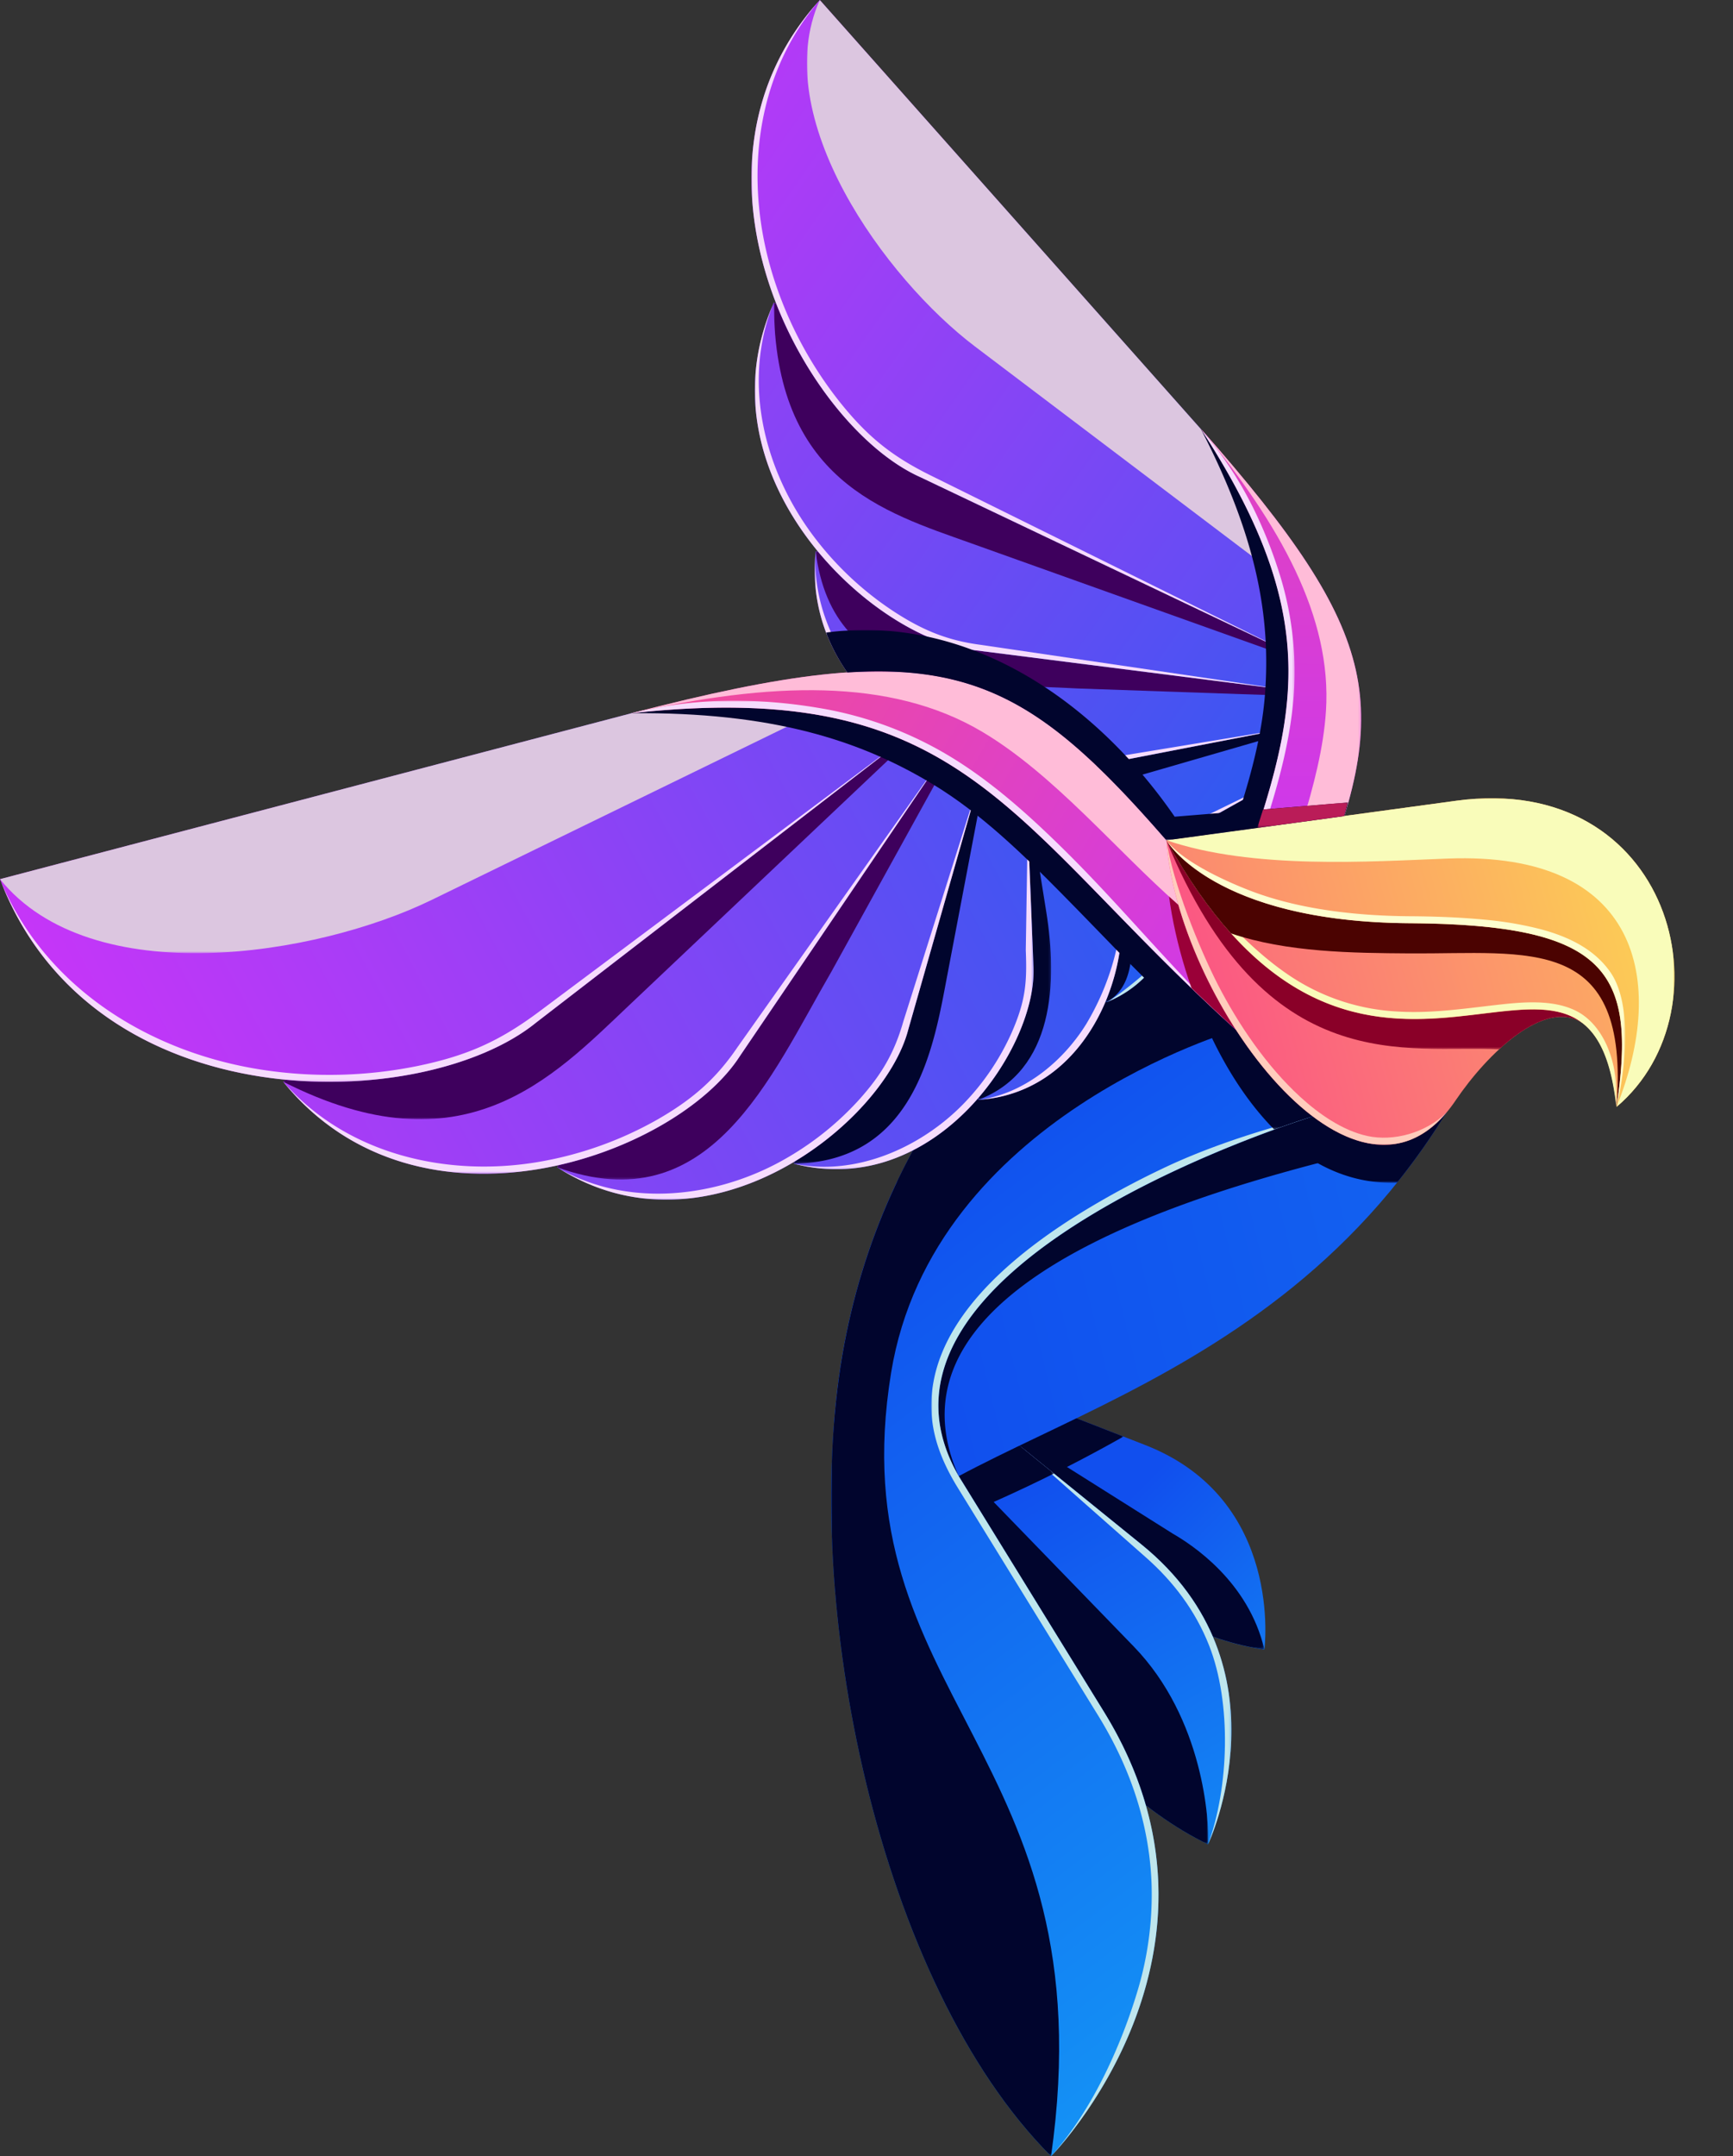 <svg id="Layer_1" data-name="Layer 1" xmlns="http://www.w3.org/2000/svg" xmlns:xlink="http://www.w3.org/1999/xlink" viewBox="0 0 734.42 913.4"><rect x="0" y="0" width="734.42" height="913.4" fill="#333333" stroke="none"/><defs><style>.cls-1{fill:url(#linear-gradient);}.cls-2{fill:url(#linear-gradient-2);}.cls-3{fill:url(#linear-gradient-3);}.cls-4{fill:url(#linear-gradient-4);}.cls-5{fill:url(#linear-gradient-5);}.cls-6{fill:url(#linear-gradient-6);}.cls-7{fill:url(#linear-gradient-7);}.cls-8{fill:url(#linear-gradient-8);}.cls-9{fill:url(#linear-gradient-9);}.cls-10{fill:url(#linear-gradient-10);}.cls-11{fill:url(#linear-gradient-11);}.cls-12{fill:url(#linear-gradient-12);}.cls-13{fill:url(#linear-gradient-13);}.cls-14{fill:url(#linear-gradient-14);}.cls-15{fill:url(#linear-gradient-15);}.cls-16{fill:url(#linear-gradient-16);}.cls-17{fill:url(#linear-gradient-17);}.cls-18{fill:url(#linear-gradient-18);}.cls-19{fill:url(#linear-gradient-19);}.cls-20{fill:url(#linear-gradient-20);}.cls-21{fill:url(#linear-gradient-21);}.cls-22{fill:url(#linear-gradient-22);}.cls-23{fill:url(#linear-gradient-23);}.cls-24{fill:url(#linear-gradient-24);}.cls-25{fill:url(#linear-gradient-25);}.cls-26{fill:url(#linear-gradient-26);}.cls-27{fill:url(#linear-gradient-27);}.cls-28{fill:url(#linear-gradient-28);}.cls-29{fill:url(#linear-gradient-29);}.cls-30{fill:url(#linear-gradient-30);}.cls-31{fill:url(#linear-gradient-31);}.cls-32{fill:url(#linear-gradient-32);}.cls-33{fill:url(#linear-gradient-33);}.cls-34{fill:url(#linear-gradient-34);}.cls-35{fill:url(#linear-gradient-35);}.cls-36{fill:url(#linear-gradient-36);}.cls-37{fill:url(#linear-gradient-37);}.cls-38{fill:url(#linear-gradient-38);}.cls-39{fill:url(#linear-gradient-39);}.cls-40{fill:url(#linear-gradient-40);}.cls-41{fill:url(#linear-gradient-41);}.cls-42{fill:url(#linear-gradient-42);}.cls-43{fill:url(#linear-gradient-43);}.cls-44{fill:url(#linear-gradient-44);}.cls-45{fill:url(#linear-gradient-45);}.cls-46{fill:url(#linear-gradient-46);}.cls-47{fill:url(#linear-gradient-47);}.cls-48{fill:url(#linear-gradient-48);}.cls-49{fill:url(#linear-gradient-49);}.cls-50{fill:url(#linear-gradient-50);}.cls-51{fill:none;clip-rule:evenodd;}.cls-52{clip-path:url(#clip-path);}.cls-53{fill:url(#linear-gradient-51);}.cls-54{mask:url(#mask);}.cls-55{fill:#01052d;}.cls-134,.cls-139,.cls-141,.cls-145,.cls-147,.cls-151,.cls-155,.cls-55,.cls-59,.cls-69,.cls-78,.cls-84,.cls-92{fill-rule:evenodd;}.cls-56{clip-path:url(#clip-path-2);}.cls-57{fill:url(#linear-gradient-52);}.cls-58{mask:url(#mask-2);}.cls-59{fill:#f6dcfd;}.cls-60{mask:url(#mask-3);}.cls-61{clip-path:url(#clip-path-3);}.cls-62{fill:url(#linear-gradient-53);}.cls-63{mask:url(#mask-4);}.cls-64{mask:url(#mask-5);}.cls-65{clip-path:url(#clip-path-4);}.cls-66{fill:url(#linear-gradient-54);}.cls-67{mask:url(#mask-6);}.cls-68{mask:url(#mask-7);}.cls-69{fill:#3e005d;}.cls-70{clip-path:url(#clip-path-5);}.cls-71{fill:url(#linear-gradient-55);}.cls-72{mask:url(#mask-8);}.cls-73{mask:url(#mask-9);}.cls-74{clip-path:url(#clip-path-6);}.cls-75{fill:url(#linear-gradient-56);}.cls-76{mask:url(#mask-10);}.cls-77{mask:url(#mask-11);}.cls-78{fill:#dcc6e0;}.cls-79{mask:url(#mask-12);}.cls-80{clip-path:url(#clip-path-7);}.cls-81{fill:url(#linear-gradient-57);}.cls-82{mask:url(#mask-13);}.cls-83{mask:url(#mask-14);}.cls-84{fill:#ffbcd8;}.cls-85{clip-path:url(#clip-path-8);}.cls-86{fill:url(#linear-gradient-58);}.cls-87{mask:url(#mask-15);}.cls-88{mask:url(#mask-16);}.cls-89{clip-path:url(#clip-path-9);}.cls-90{fill:url(#linear-gradient-59);}.cls-91{mask:url(#mask-17);}.cls-92{fill:#bfe6ed;}.cls-93{mask:url(#mask-18);}.cls-94{mask:url(#mask-19);}.cls-95{clip-path:url(#clip-path-10);}.cls-96{fill:url(#linear-gradient-60);}.cls-97{mask:url(#mask-20);}.cls-98{mask:url(#mask-21);}.cls-99{clip-path:url(#clip-path-11);}.cls-100{fill:url(#linear-gradient-61);}.cls-101{mask:url(#mask-22);}.cls-102{mask:url(#mask-23);}.cls-103{mask:url(#mask-25);}.cls-104{mask:url(#mask-26);}.cls-105{clip-path:url(#clip-path-12);}.cls-106{fill:url(#linear-gradient-62);}.cls-107{mask:url(#mask-27);}.cls-108{mask:url(#mask-28);}.cls-109{clip-path:url(#clip-path-13);}.cls-110{fill:url(#linear-gradient-63);}.cls-111{mask:url(#mask-29);}.cls-112{mask:url(#mask-30);}.cls-113{clip-path:url(#clip-path-14);}.cls-114{fill:url(#linear-gradient-64);}.cls-115{mask:url(#mask-31);}.cls-116{mask:url(#mask-32);}.cls-117{clip-path:url(#clip-path-15);}.cls-118{fill:url(#linear-gradient-65);}.cls-119{mask:url(#mask-33);}.cls-120{mask:url(#mask-34);}.cls-121{clip-path:url(#clip-path-16);}.cls-122{fill:url(#linear-gradient-66);}.cls-123{mask:url(#mask-35);}.cls-124{mask:url(#mask-36);}.cls-125{clip-path:url(#clip-path-17);}.cls-126{fill:url(#linear-gradient-67);}.cls-127{mask:url(#mask-37);}.cls-128{mask:url(#mask-38);}.cls-129{mask:url(#mask-39);}.cls-130{clip-path:url(#clip-path-18);}.cls-131{fill:url(#linear-gradient-68);}.cls-132{mask:url(#mask-40);}.cls-133{mask:url(#mask-41);}.cls-134{fill:#9a0038;}.cls-135{mask:url(#mask-42);}.cls-136{clip-path:url(#clip-path-19);}.cls-137{fill:url(#linear-gradient-69);}.cls-138{mask:url(#mask-43);}.cls-139{fill:#ffccbc;}.cls-140{mask:url(#mask-44);}.cls-141{fill:#8a0028;}.cls-142{clip-path:url(#clip-path-20);}.cls-143{fill:url(#linear-gradient-70);}.cls-144{mask:url(#mask-45);}.cls-145{fill:#f9fcba;}.cls-146{mask:url(#mask-46);}.cls-147{fill:#4b0301;}.cls-148{clip-path:url(#clip-path-21);}.cls-149{fill:url(#linear-gradient-71);}.cls-150{mask:url(#mask-47);}.cls-151{fill:#fdffcf;}.cls-152{mask:url(#mask-48);}.cls-153{mask:url(#mask-49);}.cls-154{mask:url(#mask-50);}.cls-155{fill:#ba1c58;}</style><linearGradient id="linear-gradient" x1="955.6" y1="998.11" x2="743.85" y2="1105.56" gradientTransform="translate(249.37 -285.72)" gradientUnits="userSpaceOnUse"><stop offset="0" stop-color="#fff"/><stop offset="1"/></linearGradient><linearGradient id="linear-gradient-2" x1="572.83" y1="1264.27" x2="787.96" y2="1070.61" gradientTransform="translate(236.42 -286.44)" xlink:href="#linear-gradient"/><linearGradient id="linear-gradient-3" x1="-439.84" y1="-494.72" x2="946.2" y2="1049.7" gradientTransform="translate(213.12 -319.79)" xlink:href="#linear-gradient"/><linearGradient id="linear-gradient-4" x1="1235.4" y1="1445.04" x2="741.31" y2="894.54" gradientTransform="translate(251.48 -279.28)" xlink:href="#linear-gradient"/><linearGradient id="linear-gradient-5" x1="1093.93" y1="753.29" x2="799.47" y2="1017.54" gradientTransform="translate(253.2 -279.28)" xlink:href="#linear-gradient"/><linearGradient id="linear-gradient-6" x1="853.27" y1="668.24" x2="830.69" y2="1086.2" gradientTransform="translate(253.2 -283.44)" xlink:href="#linear-gradient"/><linearGradient id="linear-gradient-7" x1="603.99" y1="1103.58" x2="799.49" y2="1299.08" gradientTransform="translate(225.06 -227.48)" xlink:href="#linear-gradient"/><linearGradient id="linear-gradient-8" x1="600.61" y1="1170.61" x2="857.15" y2="1319.32" gradientTransform="translate(226.57 -211.84)" xlink:href="#linear-gradient"/><linearGradient id="linear-gradient-9" x1="1254.65" y1="1182.49" x2="764.52" y2="1313.82" gradientTransform="translate(234.75 -192.03)" xlink:href="#linear-gradient"/><linearGradient id="linear-gradient-10" x1="656.85" y1="1178.2" x2="788.69" y2="1309.99" gradientTransform="translate(221.99 -224.52)" xlink:href="#linear-gradient"/><linearGradient id="linear-gradient-11" x1="556.79" y1="1071" x2="850.71" y2="1387.99" gradientTransform="translate(222.93 -192.03)" xlink:href="#linear-gradient"/><linearGradient id="linear-gradient-12" x1="697.01" y1="852.59" x2="887.26" y2="1182.09" gradientTransform="translate(250.05 -259.29)" xlink:href="#linear-gradient"/><linearGradient id="linear-gradient-13" x1="1068.75" y1="916.93" x2="730.09" y2="1088.81" gradientTransform="translate(236.42 -290.2)" xlink:href="#linear-gradient"/><linearGradient id="linear-gradient-14" x1="505.53" y1="1339.93" x2="924.03" y2="1098.3" gradientTransform="translate(215.7 -219.25)" xlink:href="#linear-gradient"/><linearGradient id="linear-gradient-15" x1="884.92" y1="914.19" x2="723.83" y2="1193.19" gradientTransform="translate(222.24 -259.28)" xlink:href="#linear-gradient"/><linearGradient id="linear-gradient-16" x1="-40.8" y1="1047.89" x2="791.7" y2="1270.98" gradientTransform="translate(225.77 -160.33)" xlink:href="#linear-gradient"/><linearGradient id="linear-gradient-17" x1="1026.16" y1="1361.31" x2="807.78" y2="1276.72" gradientTransform="translate(225.77 -160.33)" xlink:href="#linear-gradient"/><linearGradient id="linear-gradient-18" x1="770.32" y1="3259.26" x2="770.32" y2="995.97" gradientTransform="translate(215.59 -160.33)" xlink:href="#linear-gradient"/><linearGradient id="linear-gradient-19" x1="723.5" y1="936.44" x2="875.66" y2="1194.65" gradientTransform="translate(250.05 -264.71)" xlink:href="#linear-gradient"/><linearGradient id="linear-gradient-20" x1="782.96" y1="1176.09" x2="782.96" y2="1102.76" gradientTransform="translate(243.57 -277.64)" xlink:href="#linear-gradient"/><linearGradient id="linear-gradient-21" x1="770.63" y1="903.84" x2="770.63" y2="1174.09" gradientTransform="translate(237.97 -277.64)" xlink:href="#linear-gradient"/><linearGradient id="linear-gradient-22" x1="854.16" y1="1428.33" x2="768.41" y2="1110.24" gradientTransform="translate(230.55 -267.72)" xlink:href="#linear-gradient"/><linearGradient id="linear-gradient-23" x1="745.52" y1="748.09" x2="745.52" y2="1180.3" gradientTransform="translate(230.55 -267.72)" xlink:href="#linear-gradient"/><linearGradient id="linear-gradient-24" x1="307.59" y1="1477" x2="800.01" y2="1035.08" gradientTransform="translate(223.87 -292.06)" xlink:href="#linear-gradient"/><linearGradient id="linear-gradient-25" x1="913.17" y1="1817.05" x2="718.29" y2="1089.76" gradientTransform="translate(211.79 -260.67)" xlink:href="#linear-gradient"/><linearGradient id="linear-gradient-26" x1="808.91" y1="721.86" x2="679.75" y2="1203.86" gradientTransform="translate(211.79 -261.23)" xlink:href="#linear-gradient"/><linearGradient id="linear-gradient-27" x1="683.7" y1="1612.39" x2="683.7" y2="1106.1" gradientTransform="translate(187.72 -257.57)" xlink:href="#linear-gradient"/><linearGradient id="linear-gradient-28" x1="898.49" y1="710.73" x2="591.58" y2="1233.48" gradientTransform="translate(187.72 -259.62)" xlink:href="#linear-gradient"/><linearGradient id="linear-gradient-29" x1="645.61" y1="1964.96" x2="645.61" y2="1091.67" gradientTransform="translate(159.85 -260.21)" xlink:href="#linear-gradient"/><linearGradient id="linear-gradient-30" x1="1094" y1="635.16" x2="503.09" y2="1207.83" gradientTransform="translate(159.85 -265.75)" xlink:href="#linear-gradient"/><linearGradient id="linear-gradient-31" x1="606.27" y1="2121.29" x2="606.27" y2="1065.46" gradientTransform="translate(131.05 -269.55)" xlink:href="#linear-gradient"/><linearGradient id="linear-gradient-32" x1="-1410.68" y1="1585.2" x2="870.49" y2="973.99" gradientTransform="translate(131.05 -282.63)" xlink:href="#linear-gradient"/><linearGradient id="linear-gradient-33" x1="1423.32" y1="877.52" x2="610.19" y2="1095.4" gradientTransform="translate(195.3 -271.37)" xlink:href="#linear-gradient"/><linearGradient id="linear-gradient-34" x1="632.92" y1="636.03" x2="749.46" y2="1070.95" gradientTransform="translate(195.3 -274.83)" xlink:href="#linear-gradient"/><linearGradient id="linear-gradient-35" x1="1118.98" y1="965.62" x2="689.94" y2="1056.12" gradientTransform="translate(223.87 -298.17)" xlink:href="#linear-gradient"/><linearGradient id="linear-gradient-36" x1="721.84" y1="947.76" x2="874.01" y2="1205.97" gradientTransform="translate(249.64 -274.83)" xlink:href="#linear-gradient"/><linearGradient id="linear-gradient-37" x1="419.15" y1="856.81" x2="831.73" y2="1094.98" gradientTransform="translate(195.3 -287.23)" xlink:href="#linear-gradient"/><linearGradient id="linear-gradient-38" x1="958.8" y1="1508.17" x2="849.47" y2="1100.25" gradientTransform="translate(249.68 -263.15)" xlink:href="#linear-gradient"/><linearGradient id="linear-gradient-39" x1="201.64" y1="700.76" x2="954.68" y2="1135.51" gradientTransform="translate(249.68 -272.85)" xlink:href="#linear-gradient"/><linearGradient id="linear-gradient-40" x1="1565.52" y1="705.68" x2="853.73" y2="1116.64" gradientTransform="translate(249.68 -267.03)" xlink:href="#linear-gradient"/><linearGradient id="linear-gradient-41" x1="2155.94" y1="1436.29" x2="775.86" y2="1066.5" gradientTransform="translate(249.68 -267.01)" xlink:href="#linear-gradient"/><linearGradient id="linear-gradient-42" x1="1557.39" y1="918.57" x2="888.39" y2="1097.87" gradientTransform="translate(249.68 -267.01)" xlink:href="#linear-gradient"/><linearGradient id="linear-gradient-43" x1="1320.92" y1="975.86" x2="880.88" y2="1093.78" gradientTransform="translate(249.68 -267.01)" xlink:href="#linear-gradient"/><linearGradient id="linear-gradient-44" x1="680.33" y1="1285.13" x2="821.12" y2="955.13" gradientTransform="translate(215.08 -294.12)" xlink:href="#linear-gradient"/><linearGradient id="linear-gradient-45" x1="726.05" y1="1324.64" x2="866.84" y2="994.6" gradientTransform="translate(258.98 -295.38)" xlink:href="#linear-gradient"/><linearGradient id="linear-gradient-46" x1="371.02" y1="1206.1" x2="767.68" y2="1004.77" gradientTransform="translate(213.91 -300.82)" xlink:href="#linear-gradient"/><linearGradient id="linear-gradient-47" x1="1160.62" y1="1014.8" x2="628.96" y2="982.17" gradientTransform="translate(214.01 -308.72)" xlink:href="#linear-gradient"/><linearGradient id="linear-gradient-48" x1="72" y1="1292.99" x2="756.29" y2="945.7" gradientTransform="translate(207.82 -309.38)" xlink:href="#linear-gradient"/><linearGradient id="linear-gradient-49" x1="1296.74" y1="1114.17" x2="613.07" y2="878.88" gradientTransform="translate(209.75 -312.21)" xlink:href="#linear-gradient"/><linearGradient id="linear-gradient-50" x1="-72.07" y1="1297.63" x2="755.23" y2="877.8" gradientTransform="translate(207.48 -313.23)" xlink:href="#linear-gradient"/><clipPath id="clip-path" transform="translate(-546.05 -418.57)"><path class="cls-51" d="M1094.44,755.56,1039,806.69A42.29,42.29,0,0,0,1071.31,817c10.21-15.61,17.7-38.41,23.13-61.45"/></clipPath><linearGradient id="linear-gradient-51" x1="589.13" y1="416.07" x2="11.42" y2="11.86" gradientUnits="userSpaceOnUse"><stop offset="0" stop-color="#0463ef"/><stop offset="1" stop-color="#c835f8"/></linearGradient><mask id="mask" x="492.99" y="336.99" width="55.4" height="53.95" maskUnits="userSpaceOnUse"><g transform="translate(-546.05 -418.57)"><rect class="cls-1" x="1039.04" y="755.56" width="55.4" height="53.95"/></g></mask><clipPath id="clip-path-2" transform="translate(-546.05 -418.57)"><path class="cls-51" d="M1087.4,734,985.08,780.62c23,38.75,78.84,27.32,95.11,8.69l7-7.64c5.47-16.79,9.57-35.3,12.59-52.36-4.06,1.37-8.36,3-12.41,4.7"/></clipPath><linearGradient id="linear-gradient-52" x1="616.18" y1="439.57" x2="38.47" y2="35.37" xlink:href="#linear-gradient-51"/><mask id="mask-2" x="439.03" y="310.74" width="114.73" height="77.18" maskUnits="userSpaceOnUse"><g transform="translate(-546.05 -418.57)"><rect class="cls-2" x="985.08" y="729.31" width="114.73" height="77.18"/></g></mask><mask id="mask-3" x="439.03" y="310.74" width="114.73" height="61.51" maskUnits="userSpaceOnUse"><g transform="translate(-546.05 -418.57)"><rect class="cls-13" x="985.08" y="729.31" width="114.73" height="61.51"/></g></mask><clipPath id="clip-path-3" transform="translate(-546.05 -418.57)"><path class="cls-51" d="M1068.35,715.23,932.8,730.13c11.8,53.35,80.47,61.37,106.27,46.07l58-32.38c2.07-10,3.77-19.85,5.15-28.92a263.68,263.68,0,0,0-33.83.33"/></clipPath><linearGradient id="linear-gradient-53" x1="643.4" y1="454.55" x2="65.69" y2="50.3" xlink:href="#linear-gradient-51"/><mask id="mask-4" x="386.75" y="311.55" width="151.89" height="52.96" maskUnits="userSpaceOnUse"><g transform="translate(-546.05 -418.57)"><rect class="cls-24" x="932.8" y="730.13" width="151.89" height="52.96"/></g></mask><mask id="mask-5" x="386.75" y="295.93" width="169.49" height="43.12" maskUnits="userSpaceOnUse"><g transform="translate(-546.05 -418.57)"><rect class="cls-35" x="932.8" y="714.51" width="169.49" height="43.12"/></g></mask><clipPath id="clip-path-4" transform="translate(-546.05 -418.57)"><path class="cls-51" d="M1053.51,686.37,891.72,652.14c-6.63,65.94,69.44,101.21,104.95,93.36l103.83-20.12c1-5.77,1.83-11.34,2.58-16.58l-4.67-7.69s-23.44-9.74-44.9-14.74"/></clipPath><linearGradient id="linear-gradient-54" x1="685.4" y1="450.27" x2="107.69" y2="46.02" xlink:href="#linear-gradient-51"/><mask id="mask-6" x="345.27" y="233.57" width="198.65" height="94.44" maskUnits="userSpaceOnUse"><g transform="translate(-546.05 -418.57)"><rect class="cls-46" x="891.31" y="652.14" width="198.65" height="94.44"/></g></mask><mask id="mask-7" x="345.67" y="233.57" width="210.64" height="61.53" maskUnits="userSpaceOnUse"><g transform="translate(-546.05 -418.57)"><rect class="cls-47" x="891.72" y="652.14" width="210.64" height="61.53"/></g></mask><clipPath id="clip-path-5" transform="translate(-546.05 -418.57)"><path class="cls-51" d="M1047.37,647.5,874,546.73c-32.64,73.44,41.62,142.91,85.51,147.34L1100.55,712l-7-30.5s-23.32-20.11-46.13-34"/></clipPath><linearGradient id="linear-gradient-55" x1="733.96" y1="427.05" x2="156.26" y2="22.84" xlink:href="#linear-gradient-51"/><mask id="mask-8" x="319.86" y="128.16" width="225.94" height="164.16" maskUnits="userSpaceOnUse"><g transform="translate(-546.05 -418.57)"><rect class="cls-48" x="865.91" y="546.73" width="225.94" height="164.16"/></g></mask><mask id="mask-9" x="327.92" y="128.16" width="224.63" height="152.38" maskUnits="userSpaceOnUse"><g transform="translate(-546.05 -418.57)"><rect class="cls-49" x="873.96" y="546.73" width="224.63" height="152.38"/></g></mask><clipPath id="clip-path-6" transform="translate(-546.05 -418.57)"><path class="cls-51" d="M1055,600.39,893.46,418.57C828,490.8,887.23,599,936.11,620.72l155.73,74.14,3.44-37.81s-19.24-32-40.26-56.66"/></clipPath><linearGradient id="linear-gradient-56" x1="818.45" y1="420.04" x2="240.74" y2="15.79" xlink:href="#linear-gradient-51"/><mask id="mask-10" x="318.46" y="0" width="227.33" height="276.29" maskUnits="userSpaceOnUse"><g transform="translate(-546.05 -418.57)"><rect class="cls-50" x="864.51" y="418.57" width="227.33" height="276.29"/></g></mask><mask id="mask-11" x="341.95" y="0" width="207.28" height="248.97" maskUnits="userSpaceOnUse"><g transform="translate(-546.05 -418.57)"><rect class="cls-3" x="887.99" y="418.57" width="207.28" height="248.97"/></g></mask><mask id="mask-12" x="501.78" y="181.82" width="75" height="235.93" maskUnits="userSpaceOnUse"><g transform="translate(-546.05 -418.57)"><rect class="cls-4" x="1047.83" y="600.39" width="75" height="235.93"/></g></mask><clipPath id="clip-path-7" transform="translate(-546.05 -418.57)"><path class="cls-51" d="M1103,799.34c33-81.36,30-110.62-47.93-199,64.43,98.8,31.31,138.5,1.91,235.91q5.82.11,11.86-.23Z"/></clipPath><linearGradient id="linear-gradient-57" x1="549.18" y1="400.45" x2="550.22" y2="-29.63" gradientUnits="userSpaceOnUse"><stop offset="0" stop-color="#c835f8"/><stop offset="1" stop-color="#fb5086"/></linearGradient><mask id="mask-13" x="508.97" y="181.82" width="39.67" height="235.92" maskUnits="userSpaceOnUse"><g transform="translate(-546.05 -418.57)"><rect class="cls-5" x="1055.02" y="600.39" width="39.67" height="235.92"/></g></mask><mask id="mask-14" x="508.97" y="181.82" width="67.81" height="218.63" maskUnits="userSpaceOnUse"><g transform="translate(-546.05 -418.57)"><rect class="cls-6" x="1055.02" y="600.39" width="67.81" height="218.63"/></g></mask><clipPath id="clip-path-8" transform="translate(-546.05 -418.57)"><path class="cls-51" d="M1081.88,1117.31s8.44-63.63-50.55-86.61l-57.83-22.52c-37.26-15.76-12.2-68.39,4-95.58-14,10.81-33.16,29.09-53.09,58.63a149.78,149.78,0,0,0,11.88,31c25.76,49.88,91.5,107.59,145.6,115.12"/></clipPath><linearGradient id="linear-gradient-58" x1="488.93" y1="623.99" x2="641.98" y2="776.99" gradientUnits="userSpaceOnUse"><stop offset="0" stop-color="#114fee"/><stop offset="1" stop-color="#15b0f8"/></linearGradient><mask id="mask-15" x="391.69" y="583.24" width="84.4" height="50.33" maskUnits="userSpaceOnUse"><g transform="translate(-546.05 -418.57)"><rect class="cls-7" x="937.73" y="1001.82" width="84.4" height="50.33"/></g></mask><mask id="mask-16" x="398" y="597.03" width="137.83" height="101.71" maskUnits="userSpaceOnUse"><g transform="translate(-546.05 -418.57)"><rect class="cls-8" x="944.05" y="1015.6" width="137.83" height="101.71"/></g></mask><clipPath id="clip-path-9" transform="translate(-546.05 -418.57)"><path class="cls-51" d="M1058,1199.87s35.6-75.27-28.18-127l-62.53-50.69c-54.46-46.82,62.55-132.75,62.55-132.75a7.46,7.46,0,0,0,4.17-7.53,177.81,177.81,0,0,1-34.41,16.78s-38.16,15.45-78.46,77.44a197.54,197.54,0,0,0,2.54,23.93c12.09,71.8,70.47,169.11,134.32,199.81"/></clipPath><linearGradient id="linear-gradient-59" x1="453.47" y1="615.89" x2="606.6" y2="881.06" xlink:href="#linear-gradient-58"/><mask id="mask-17" x="432.09" y="612.4" width="89.78" height="168.9" maskUnits="userSpaceOnUse"><g transform="translate(-546.05 -418.57)"><rect class="cls-9" x="978.14" y="1030.98" width="89.78" height="168.9"/></g></mask><mask id="mask-18" x="378.91" y="584.19" width="67.74" height="61.76" maskUnits="userSpaceOnUse"><g transform="translate(-546.05 -418.57)"><rect class="cls-10" x="924.96" y="1002.76" width="67.74" height="61.76"/></g></mask><mask id="mask-19" x="382.85" y="600.58" width="129.18" height="180.73" maskUnits="userSpaceOnUse"><g transform="translate(-546.05 -418.57)"><rect class="cls-11" x="928.89" y="1019.15" width="129.18" height="180.73"/></g></mask><clipPath id="clip-path-10" transform="translate(-546.05 -418.57)"><path class="cls-51" d="M1159,889.88c-80.69,131.4-222.9,134.32-257.48,196.57C882.55,941,962.82,833,1049.08,798.28l87.06,25.35s21,34.58,22.9,66.25"/></clipPath><linearGradient id="linear-gradient-60" x1="377.13" y1="547.58" x2="1557.63" y2="259.88" xlink:href="#linear-gradient-58"/><mask id="mask-20" x="495.82" y="379.71" width="117.18" height="121.34" maskUnits="userSpaceOnUse"><g transform="translate(-546.05 -418.57)"><rect class="cls-12" x="1041.86" y="798.28" width="117.18" height="121.34"/></g></mask><mask id="mask-21" x="352.71" y="391.12" width="242.87" height="276.76" maskUnits="userSpaceOnUse"><g transform="translate(-546.05 -418.57)"><rect class="cls-14" x="898.76" y="809.69" width="242.87" height="276.76"/></g></mask><clipPath id="clip-path-11" transform="translate(-546.05 -418.57)"><path class="cls-51" d="M991.47,1332s85.25-86.36,22.45-188.22l-61.56-99.85c-52.31-90.62,150-152.41,150-152.41,25.81-4.06-5.34-63.62-5.63-79.34l-47.65-13.88C982.66,825,919.8,895.2,903.07,992.46c-18,104.57,15.4,266.52,88.4,339.52"/></clipPath><linearGradient id="linear-gradient-61" x1="361.11" y1="515.56" x2="687.28" y2="945.1" xlink:href="#linear-gradient-58"/><mask id="mask-22" x="379.96" y="384.39" width="123.97" height="116.69" maskUnits="userSpaceOnUse"><g transform="translate(-546.05 -418.57)"><rect class="cls-15" x="926" y="802.97" width="123.97" height="116.69"/></g></mask><mask id="mask-23" x="394.66" y="472.93" width="161.64" height="440.47" maskUnits="userSpaceOnUse"><g transform="translate(-546.05 -418.57)"><rect class="cls-16" x="940.71" y="891.5" width="161.64" height="440.47"/></g></mask><mask id="mask-25" x="352.23" y="379.71" width="175.26" height="533.69" maskUnits="userSpaceOnUse"><g transform="translate(-546.05 -418.57)"><rect class="cls-18" x="898.28" y="798.28" width="175.26" height="533.69"/></g></mask><mask id="mask-26" x="495.82" y="379.71" width="70.73" height="98.78" maskUnits="userSpaceOnUse"><g transform="translate(-546.05 -418.57)"><rect class="cls-19" x="1041.86" y="798.28" width="70.73" height="98.78"/></g></mask><clipPath id="clip-path-12" transform="translate(-546.05 -418.57)"><path class="cls-51" d="M991.54,760.61l23.35,82.55c13.78-5.56,22.38-15.77,27.09-27.44-10.58-18.4-29.86-37.75-50.44-55.11"/></clipPath><linearGradient id="linear-gradient-62" x1="582.84" y1="323.41" x2="-124.95" y2="701.5" xlink:href="#linear-gradient-51"/><mask id="mask-27" x="468.85" y="404.8" width="23.28" height="19.79" maskUnits="userSpaceOnUse"><g transform="translate(-546.05 -418.57)"><rect class="cls-20" x="1014.89" y="823.37" width="23.28" height="19.79"/></g></mask><mask id="mask-28" x="445.49" y="342.03" width="34.13" height="82.55" maskUnits="userSpaceOnUse"><g transform="translate(-546.05 -418.57)"><rect class="cls-21" x="991.54" y="760.61" width="34.13" height="82.55"/></g></mask><clipPath id="clip-path-13" transform="translate(-546.05 -418.57)"><path class="cls-51" d="M966.05,756.65l-5.41,127.84c51.17-3.38,68.34-65.94,57.81-92l-4.14-11.07c-14.22-14.2-30.89-27.89-46.65-39.75-.69,4.83-1.3,10-1.61,15"/></clipPath><linearGradient id="linear-gradient-63" x1="635.43" y1="294.77" x2="-72.32" y2="672.86" xlink:href="#linear-gradient-51"/><mask id="mask-29" x="414.6" y="323.06" width="60.76" height="142.86" maskUnits="userSpaceOnUse"><g transform="translate(-546.05 -418.57)"><rect class="cls-22" x="960.64" y="741.63" width="60.76" height="142.86"/></g></mask><mask id="mask-30" x="414.6" y="323.06" width="30.85" height="142.86" maskUnits="userSpaceOnUse"><g transform="translate(-546.05 -418.57)"><rect class="cls-23" x="960.64" y="741.63" width="30.85" height="142.86"/></g></mask><clipPath id="clip-path-14" transform="translate(-546.05 -418.57)"><path class="cls-51" d="M937.17,766.31,882.48,911.54C942.7,927.05,986.2,861.48,984,827.42l-3-75.49c-9.1-7.27-18.21-14-26.7-20.12a297.23,297.23,0,0,0-17.09,34.5"/></clipPath><linearGradient id="linear-gradient-64" x1="670.5" y1="260.1" x2="-37.25" y2="638.18" xlink:href="#linear-gradient-51"/><mask id="mask-31" x="336.43" y="349.43" width="101.57" height="145.87" maskUnits="userSpaceOnUse"><g transform="translate(-546.05 -418.57)"><rect class="cls-25" x="882.48" y="768" width="101.57" height="145.87"/></g></mask><mask id="mask-32" x="336.43" y="313.23" width="82.95" height="179.74" maskUnits="userSpaceOnUse"><g transform="translate(-546.05 -418.57)"><rect class="cls-26" x="882.48" y="731.81" width="82.95" height="179.74"/></g></mask><clipPath id="clip-path-15" transform="translate(-546.05 -418.57)"><path class="cls-51" d="M900.24,766.5,782.18,913.07c63.5,40.69,138.47-18.35,148.8-58.43l33-115.73c-5.35-4-10.55-7.7-15.49-11.15l-10.2.77s-22,18.78-38.09,38"/></clipPath><linearGradient id="linear-gradient-65" x1="701.73" y1="222.04" x2="-6.03" y2="600.12" xlink:href="#linear-gradient-51"/><mask id="mask-33" x="236.14" y="332.08" width="178.49" height="176.12" maskUnits="userSpaceOnUse"><g transform="translate(-546.05 -418.57)"><rect class="cls-27" x="782.18" y="750.65" width="178.49" height="176.12"/></g></mask><mask id="mask-34" x="236.14" y="309.96" width="170.93" height="189.72" maskUnits="userSpaceOnUse"><g transform="translate(-546.05 -418.57)"><rect class="cls-28" x="782.18" y="728.53" width="170.93" height="189.72"/></g></mask><clipPath id="clip-path-16" transform="translate(-546.05 -418.57)"><path class="cls-51" d="M857.63,752.72,666.06,876.81c57.72,70.94,166.47,31.36,193.57-10.9L950.48,732l-34.58-8.55s-32.42,13.3-58.27,29.3"/></clipPath><linearGradient id="linear-gradient-66" x1="731.37" y1="166.39" x2="23.62" y2="544.48" xlink:href="#linear-gradient-51"/><mask id="mask-35" x="120.02" y="321.66" width="278.81" height="175.56" maskUnits="userSpaceOnUse"><g transform="translate(-546.05 -418.57)"><rect class="cls-29" x="666.06" y="740.23" width="278.81" height="175.56"/></g></mask><mask id="mask-36" x="120.02" y="304.84" width="270.33" height="169.29" maskUnits="userSpaceOnUse"><g transform="translate(-546.05 -418.57)"><rect class="cls-30" x="666.06" y="723.42" width="270.33" height="169.29"/></g></mask><clipPath id="clip-path-17" transform="translate(-546.05 -418.57)"><path class="cls-51" d="M813.76,720.69,546.05,791c39.59,103.61,179.87,99.23,227.11,60.83L928.6,732,892,709s-42.39,3-78.24,11.67"/></clipPath><linearGradient id="linear-gradient-67" x1="744.85" y1="87.55" x2="37.06" y2="465.63" xlink:href="#linear-gradient-51"/><mask id="mask-37" x="0" y="313.41" width="382.55" height="144.88" maskUnits="userSpaceOnUse"><g transform="translate(-546.05 -418.57)"><rect class="cls-31" x="546.05" y="731.98" width="382.55" height="144.88"/></g></mask><mask id="mask-38" x="0" y="290.45" width="356.11" height="113.35" maskUnits="userSpaceOnUse"><g transform="translate(-546.05 -418.57)"><rect class="cls-32" x="546.05" y="709.02" width="356.11" height="113.35"/></g></mask><mask id="mask-39" x="267.72" y="284.38" width="266.43" height="166.33" maskUnits="userSpaceOnUse"><g transform="translate(-546.05 -418.57)"><rect class="cls-33" x="813.76" y="702.95" width="266.43" height="166.33"/></g></mask><clipPath id="clip-path-18" transform="translate(-546.05 -418.57)"><path class="cls-51" d="M1040.35,774.51c-65.58-75.36-96.82-87.4-226.59-53.82,141.45-15.37,159.06,46.28,256.12,134.2Z"/></clipPath><linearGradient id="linear-gradient-68" x1="565.17" y1="450.23" x2="227.09" y2="255.02" xlink:href="#linear-gradient-57"/><mask id="mask-40" x="267.72" y="296.82" width="256.11" height="139.5" maskUnits="userSpaceOnUse"><g transform="translate(-546.05 -418.57)"><rect class="cls-34" x="813.76" y="715.39" width="256.11" height="139.5"/></g></mask><mask id="mask-41" x="494.14" y="355.94" width="29.7" height="80.38" maskUnits="userSpaceOnUse"><g transform="translate(-546.05 -418.57)"><rect class="cls-36" x="1040.18" y="774.51" width="29.7" height="80.38"/></g></mask><mask id="mask-42" x="267.72" y="284.38" width="237.13" height="100.27" maskUnits="userSpaceOnUse"><g transform="translate(-546.05 -418.57)"><rect class="cls-37" x="813.76" y="702.95" width="237.13" height="100.27"/></g></mask><clipPath id="clip-path-19" transform="translate(-546.05 -418.57)"><path class="cls-51" d="M1216.51,851.83c-15.83-10.25-40,12.78-53.66,33-41.7,61.62-118-43-122.5-110.3,62.13,90.75,168.4,33.45,176.16,77.32"/></clipPath><linearGradient id="linear-gradient-69" x1="841.6" y1="372.44" x2="500.26" y2="463.9" gradientUnits="userSpaceOnUse"><stop offset="0" stop-color="#fcd253"/><stop offset="1" stop-color="#fb5086"/></linearGradient><mask id="mask-43" x="494.3" y="355.94" width="118.65" height="129.01" maskUnits="userSpaceOnUse"><g transform="translate(-546.05 -418.57)"><rect class="cls-38" x="1040.35" y="774.51" width="118.65" height="129.01"/></g></mask><mask id="mask-44" x="494.3" y="355.94" width="176.16" height="88.6" maskUnits="userSpaceOnUse"><g transform="translate(-546.05 -418.57)"><rect class="cls-39" x="1040.35" y="774.51" width="176.16" height="88.6"/></g></mask><clipPath id="clip-path-20" transform="translate(-546.05 -418.57)"><path class="cls-51" d="M1231.12,887.48c-11.11-102.8-106.91,38.7-190.77-113l93.1,8.82,92.76,24,19.65,47Z"/></clipPath><linearGradient id="linear-gradient-70" x1="790.39" y1="379.97" x2="449.06" y2="471.43" xlink:href="#linear-gradient-69"/><mask id="mask-45" x="494.3" y="355.94" width="190.77" height="112.86" maskUnits="userSpaceOnUse"><g transform="translate(-546.05 -418.57)"><rect class="cls-40" x="1040.35" y="774.51" width="190.77" height="112.86"/></g></mask><mask id="mask-46" x="494.3" y="355.94" width="205.51" height="112.97" maskUnits="userSpaceOnUse"><g transform="translate(-546.05 -418.57)"><rect class="cls-41" x="1040.35" y="774.51" width="205.51" height="112.97"/></g></mask><clipPath id="clip-path-21" transform="translate(-546.05 -418.57)"><path class="cls-51" d="M1231.12,887.48c49.35-41.82,23-142.08-67.86-129.71l-122.91,16.74s19.59,34.58,103.16,35.16,96.25,20.17,87.61,77.81"/></clipPath><linearGradient id="linear-gradient-71" x1="707.13" y1="373.01" x2="365.75" y2="464.47" xlink:href="#linear-gradient-69"/><mask id="mask-47" x="494.3" y="355.94" width="194.45" height="112.97" maskUnits="userSpaceOnUse"><g transform="translate(-546.05 -418.57)"><rect class="cls-42" x="1040.35" y="774.51" width="194.45" height="112.97"/></g></mask><mask id="mask-48" x="494.3" y="338.15" width="215.3" height="130.76" maskUnits="userSpaceOnUse"><g transform="translate(-546.05 -418.57)"><rect class="cls-43" x="1040.35" y="756.72" width="215.3" height="130.76"/></g></mask><mask id="mask-49" x="350.1" y="266.86" width="221.25" height="89.08" maskUnits="userSpaceOnUse"><g transform="translate(-546.05 -418.57)"><rect class="cls-44" x="896.15" y="685.43" width="221.25" height="89.08"/></g></mask><mask id="mask-50" x="533.03" y="339.92" width="38.33" height="10.74" maskUnits="userSpaceOnUse"><g transform="translate(-546.05 -418.57)"><rect class="cls-45" x="1079.07" y="758.5" width="38.33" height="10.74"/></g></mask></defs><g class="cls-52"><rect class="cls-53" x="492.99" y="336.99" width="55.4" height="62.39"/></g><g class="cls-54"><path class="cls-55" d="M1094.44,755.56,1039,806.69c13.54,9.25,31.35-6.52,44.36-14.22a288.6,288.6,0,0,0,11-36.91" transform="translate(-546.05 -418.57)"/></g><g class="cls-56"><rect class="cls-57" x="439.03" y="310.74" width="114.73" height="90.06"/></g><g class="cls-58"><path class="cls-59" d="M1099.62,730.39l.19-1.08-.82.28c.2.27.42.53.63.8M985.08,780.62c19.27,32.47,61.62,29.7,84.4,17a96.44,96.44,0,0,1-41,6C1011.63,802.24,994.33,794.4,985.08,780.62Z" transform="translate(-546.05 -418.57)"/></g><g class="cls-60"><path class="cls-55" d="M1087.4,734,985.08,780.62c22.52,20.44,52.58,6.36,73.81-9.07L1097,743.82c1-5,1.92-9.66,2.78-14.51-4.06,1.37-8.36,3-12.41,4.7" transform="translate(-546.05 -418.57)"/></g><g class="cls-61"><rect class="cls-62" x="386.75" y="295.54" width="169.38" height="77.39"/></g><g class="cls-63"><path class="cls-59" d="M932.8,730.13c11.8,53.35,80.47,61.37,106.27,46.07l45.62-25.48h0l-41.93,20.45c-10.3,5.75-16.68,8.48-29.66,9.2a91.64,91.64,0,0,1-31.65-3.94c-22.06-6.82-42.6-23.8-48.65-46.3" transform="translate(-546.05 -418.57)"/></g><g class="cls-64"><path class="cls-55" d="M1068.35,715.23,932.8,730.13c21.32,40.31,63.2,26.49,88.71,19.11l80.65-23.33c.43-2.57-.36-8.54,0-11a263.68,263.68,0,0,0-33.83.33" transform="translate(-546.05 -418.57)"/></g><g class="cls-65"><rect class="cls-66" x="339.04" y="233.57" width="217.99" height="101.2"/></g><g class="cls-67"><path class="cls-59" d="M891.72,652.14c-6.63,65.94,69.44,101.21,104.95,93.36L1090,727.42h0L998.5,742.51c-12,2.34-21.42,1.72-33.47-1.52a111.65,111.65,0,0,1-35.14-16.61c-23.15-16.45-40-43.55-38.17-72.24" transform="translate(-546.05 -418.57)"/></g><g class="cls-68"><path class="cls-69" d="M1053.51,686.37,891.72,652.14c7.39,60.14,65.59,55.53,111.3,58.09l99.34,3.44-3.95-12.56s-23.44-9.74-44.9-14.74" transform="translate(-546.05 -418.57)"/></g><g class="cls-70"><rect class="cls-71" x="295.28" y="128.16" width="259.23" height="165.27"/></g><g class="cls-72"><path class="cls-59" d="M874,546.73c-32.64,73.44,41.62,142.91,85.51,147.34l132.38,16.83h0L962,691.78c-14.51-1.84-25.25-6.35-37.57-14.44a135.76,135.76,0,0,1-34.33-32.6c-20.68-28.06-29.52-65.27-16.14-98" transform="translate(-546.05 -418.57)"/></g><g class="cls-73"><path class="cls-69" d="M1047.37,647.5,874,546.73c0,75.2,46.63,88.77,83.4,101.91l141.23,50.47-5.09-17.61s-23.32-20.11-46.13-34" transform="translate(-546.05 -418.57)"/></g><g class="cls-74"><rect class="cls-75" x="281.98" width="267.25" height="276.29"/></g><g class="cls-76"><path class="cls-59" d="M893.46,418.57C828,490.8,887.23,599,936.11,620.72l155.73,74.14L940.5,620c-16.65-8.23-27-16.59-38.85-31.49a165.31,165.31,0,0,1-27.27-50.74c-13.31-40.55-9.24-86.34,19.08-119.2" transform="translate(-546.05 -418.57)"/></g><g class="cls-77"><path class="cls-78" d="M1055,600.39,893.46,418.57c-22.22,49.59,28,118.23,65.8,146.8l135.06,102.18,1-10.5s-19.24-32-40.26-56.66" transform="translate(-546.05 -418.57)"/></g><g class="cls-79"><path class="cls-55" d="M1055,600.39c23.89,46.14,29.59,80.07,27.13,112.3-1.56,20.54-7.9,40.9-14.39,60.36-9.09,27.25-16.09,45.33-19.93,62.78a149.89,149.89,0,0,0,16,.44c11.56-15.34,25.38-28.73,39.16-36.93,33-81.36,30-110.62-47.93-199" transform="translate(-546.05 -418.57)"/></g><g class="cls-80"><rect class="cls-81" x="508.97" y="181.82" width="80.91" height="235.98"/></g><g class="cls-82"><path class="cls-59" d="M1055,600.39c64.43,98.8,31.31,138.5,1.91,235.91h.56c7.86-22.89,17.4-45.46,24.81-68.54,5.65-17.63,10.58-35.72,12-54.16a138.13,138.13,0,0,0-6.07-52.19,194,194,0,0,0-10.09-25.66A159.24,159.24,0,0,0,1055,600.39" transform="translate(-546.05 -418.57)"/></g><g class="cls-83"><path class="cls-84" d="M1103,799.34c33-81.36,30-110.62-47.93-199h0c33.46,40.5,55.5,79.69,52.9,119.45-2,31.08-16.78,64.52-24.41,94.36,0,0,.44,1.83,1.14,4.82Z" transform="translate(-546.05 -418.57)"/></g><g class="cls-85"><rect class="cls-86" x="378.35" y="494.02" width="165.92" height="204.72"/></g><g class="cls-87"><path class="cls-55" d="M1022.14,1027.12l-48.64-18.94a33.63,33.63,0,0,1-10-6.36c-7.44.66-16.22,1.73-25.74,3.1,8.5,15.67,20.82,32,35.37,47.23,19.72-9,36.89-18.14,49-25" transform="translate(-546.05 -418.57)"/></g><g class="cls-88"><path class="cls-55" d="M944.05,1015.6c29.56,46.31,88.53,94.85,137.83,101.71-6.83-29-30.89-44.48-38.86-49.08l-61.64-38.82-8.87-1.16Z" transform="translate(-546.05 -418.57)"/></g><g class="cls-89"><rect class="cls-90" x="366.8" y="463.33" width="180.77" height="317.97"/></g><g class="cls-91"><path class="cls-92" d="M1058,1199.87s35.6-75.27-28.18-127L978.14,1031q26.68,23.67,53.44,47.24c11.73,10.31,21.05,22.67,26.85,37.34,9.67,24.44,8.41,60.35-.42,84.31" transform="translate(-546.05 -418.57)"/></g><g class="cls-93"><path class="cls-55" d="M992.7,1042.78l-25.4-20.59c-6.9-5.94-11-12.5-13-19.43-8.79,1-18.78,2.41-29.32,4.1,3.73,18.29,10.26,38,18.95,57.66,17.64-6.87,34.36-14.54,48.79-21.74" transform="translate(-546.05 -418.57)"/></g><g class="cls-94"><path class="cls-55" d="M928.89,1023.06c19,68.23,71.88,149.28,129.12,176.81.57-9.51-1.86-53.24-31.51-83.82l-71.37-73.61s6.3-24.19-2.21-23.26-13,1.78-24,3.88" transform="translate(-546.05 -418.57)"/></g><g class="cls-95"><rect class="cls-96" x="336.51" y="379.71" width="276.48" height="288.17"/></g><g class="cls-97"><path class="cls-55" d="M1159,889.88a291.62,291.62,0,0,1-20.91,29.71c-36.3,1.28-62.62-27.91-78.83-62.06a208.83,208.83,0,0,1-17.44-56.16c2.4-1.08,4.81-2.12,7.22-3.09l87.06,25.35s21,34.58,22.9,66.25" transform="translate(-546.05 -418.57)"/></g><g class="cls-98"><path class="cls-55" d="M952.37,1043.91c-22.92,12.28-41.11,25.07-50.81,42.54a326.15,326.15,0,0,1-2.73-49.32,348.19,348.19,0,0,1,9.86-49.52c26.78-95,96.61-158.25,165.45-177.92l45.95,18.77c-1.35,15.66,26.74,39.76,20.67,74-61.4,14.34-227.87,52.92-188.4,141.49Z" transform="translate(-546.05 -418.57)"/></g><g class="cls-99"><rect class="cls-100" x="339.04" y="379.71" width="243.09" height="533.69"/></g><g class="cls-101"><path class="cls-55" d="M1038.43,803C993.92,824.13,952.08,864.71,926,919.66c18.4-4.52,33.8-16.29,45.15-30.43,19.94,2.74,43.68-19.47,52.52-43.06,14.26-6.09,23.85-21,26.31-27.73A128.52,128.52,0,0,0,1038.43,803" transform="translate(-546.05 -418.57)"/></g><g class="cls-102"><path class="cls-92" d="M991.47,1332s85.25-86.36,22.45-188.22l-61.56-99.85c-52.26-90.52,149.56-152.27,150-152.41-16.2,4.22-41,11.27-63.48,22a370.27,370.27,0,0,0-33.57,18.11c-25.75,15.76-57.78,40.55-63.62,72.09-3.16,17,1.7,31.22,10.4,45.34l59.33,96.23c13.34,21.64,21.62,45.36,22.63,70.87a141.35,141.35,0,0,1-6.24,46.82c-5.82,19.14-17.62,48.25-36.33,69" transform="translate(-546.05 -418.57)"/></g><g class="cls-102"><path class="cls-92" d="M991.47,1332s85.25-86.36,22.45-188.22l-61.56-99.85c-52.26-90.52,149.56-152.27,150-152.41-16.2,4.22-41,11.27-63.48,22a370.27,370.27,0,0,0-33.57,18.11c-25.75,15.76-57.78,40.55-63.62,72.09-3.16,17,1.7,31.22,10.4,45.34l59.33,96.23c13.34,21.64,21.62,45.36,22.63,70.87a141.35,141.35,0,0,1-6.24,46.82c-5.82,19.14-17.62,48.25-36.33,69" transform="translate(-546.05 -418.57)"/></g><g class="cls-103"><path class="cls-55" d="M1069.69,804.28l-20.61-6C982.66,825,919.8,895.2,903.07,992.46c-18,104.57,15.4,266.52,88.4,339.52,24.39-171.63-90.3-193.94-67.78-331.92,17.7-108.43,146.19-145.17,146.19-145.17,5.33-22.47,4.45-38.79-.19-50.61" transform="translate(-546.05 -418.57)"/></g><g class="cls-104"><path class="cls-55" d="M1086.07,897.06c10-3.64,16.29-5.56,16.29-5.56,25.81-4.06-5.33-63.62-5.63-79.34l-47.65-13.88-2.78,1.15-.92.39-1.44.63-2.08.92a208.83,208.83,0,0,0,17.44,56.16c7,14.8,16,28.67,26.77,39.53" transform="translate(-546.05 -418.57)"/></g><g class="cls-105"><rect class="cls-106" x="445.49" y="342.03" width="50.44" height="82.55"/></g><g class="cls-107"><path class="cls-92" d="M1037.93,823.77l.25-.4a2,2,0,0,0-.25.4m-23,19.39a47.37,47.37,0,0,0,22.51-18.54C1034.09,829.09,1019.5,840.92,1014.89,843.16Z" transform="translate(-546.05 -418.57)"/></g><g class="cls-108"><path class="cls-55" d="M991.54,760.61l23.35,82.55c16.36-9,9.54-35.17,8.42-52.34a327.9,327.9,0,0,0-31.77-30.21" transform="translate(-546.05 -418.57)"/></g><g class="cls-109"><rect class="cls-110" x="414.6" y="323.06" width="68.34" height="142.86"/></g><g class="cls-111"><path class="cls-59" d="M968.66,742.38l-1-.75-.14,1,1.14-.23m-8,142.11c42.89-2.83,61.89-47.24,60.71-76.91a109.58,109.58,0,0,1-15,44.79C996.26,868.68,979.39,882.21,960.64,884.49Z" transform="translate(-546.05 -418.57)"/></g><g class="cls-112"><path class="cls-55" d="M966.05,756.65l-5.41,127.84c32.35-12.33,33.54-50.08,28.81-79.58l-8.49-53c-4.55-3.64-8.82-6.93-13.3-10.3-.69,4.83-1.3,10-1.61,15" transform="translate(-546.05 -418.57)"/></g><g class="cls-113"><rect class="cls-114" x="336.43" y="313.23" width="103.73" height="195.24"/></g><g class="cls-115"><path class="cls-59" d="M882.48,911.54C942.7,927.05,986.2,861.48,984,827.42L981.6,768h0l-.84,53.08c.54,13.41,0,21.29-5.94,34.84A104.26,104.26,0,0,1,954.53,886c-18.29,18.87-46.09,31-72,25.52" transform="translate(-546.05 -418.57)"/></g><g class="cls-116"><path class="cls-55" d="M937.17,766.31,882.48,911.54c51.89-.88,59.44-50.5,65.08-80.17l17.87-93.88c-2.4-1.75-8.86-4-11.17-5.68a297.23,297.23,0,0,0-17.09,34.5" transform="translate(-546.05 -418.57)"/></g><g class="cls-117"><rect class="cls-118" x="236.14" y="309.18" width="181.84" height="226"/></g><g class="cls-119"><path class="cls-59" d="M782.18,913.07c63.5,40.69,138.47-18.35,148.8-58.43l29.69-104h0L928.88,851.24c-3.83,13.43-9.28,22.63-18.77,33.19a127,127,0,0,1-35,27.1c-28.62,15-64.8,18.16-93,1.54" transform="translate(-546.05 -418.57)"/></g><g class="cls-120"><path class="cls-69" d="M900.24,766.5,782.18,913.07c64.84,23.47,90.13-38,116.27-83l54.66-99-14.78-2.46s-22,18.78-38.09,38" transform="translate(-546.05 -418.57)"/></g><g class="cls-121"><rect class="cls-122" x="120.02" y="304.84" width="284.42" height="224.34"/></g><g class="cls-123"><path class="cls-59" d="M666.06,876.81c57.72,70.94,166.47,31.36,193.57-10.9l85.25-125.68L858.6,862.16c-9.34,13.78-19.45,22.35-34,30.7a154.79,154.79,0,0,1-50.76,18c-39.13,6.53-81.45-3.65-107.78-34.09" transform="translate(-546.05 -418.57)"/></g><g class="cls-124"><path class="cls-69" d="M857.63,752.72,666.06,876.81c76.33,38.7,114.1-1.61,146.37-32.16l124-117.33-20.49-3.9s-32.42,13.3-58.27,29.3" transform="translate(-546.05 -418.57)"/></g><g class="cls-125"><rect class="cls-126" y="290.45" width="382.55" height="185.6"/></g><g class="cls-127"><path class="cls-59" d="M546.05,791c39.59,103.61,179.87,99.23,227.11,60.83L928.6,732,774.69,847c-16.93,12.66-30.74,18.85-52,23.21a187.93,187.93,0,0,1-65.54,1.54c-48-7.37-92.38-35.08-111.13-80.75" transform="translate(-546.05 -418.57)"/></g><g class="cls-128"><path class="cls-78" d="M813.76,720.69,546.05,791c38.87,48.09,134.42,32.44,182.86,8.83L902.16,715.4,892,709s-42.39,3-78.24,11.67" transform="translate(-546.05 -418.57)"/></g><g class="cls-129"><path class="cls-55" d="M813.76,720.69c59.13-.49,96.5,11.21,127.94,30.3,20,12.17,37.44,29.09,53.84,45.69,36.7,37.15,52.39,56.84,84.65,72.6v0c-21.31-26.83-37.8-64.54-39.83-94.75-65.58-75.36-96.82-87.4-226.59-53.82" transform="translate(-546.05 -418.57)"/></g><g class="cls-130"><rect class="cls-131" x="267.72" y="268.53" width="256.11" height="167.78"/></g><g class="cls-132"><path class="cls-59" d="M813.76,720.69c141.45-15.37,159.06,46.28,256.12,134.2-25.27-23.64-47.45-51.17-72.21-75.68-15-14.81-30.79-29.13-48.79-40.06a157,157,0,0,0-56.08-20.72,220.74,220.74,0,0,0-31.24-3,181.08,181.08,0,0,0-47.8,5.23" transform="translate(-546.05 -418.57)"/></g><g class="cls-133"><path class="cls-134" d="M1051,837.17c6,5.77,12.26,11.68,18.93,17.72l-29.53-80.38c-1.11,19.79,3.51,42.46,10.6,62.66" transform="translate(-546.05 -418.57)"/></g><g class="cls-135"><path class="cls-84" d="M1040.35,774.51c-65.58-75.36-96.82-87.4-226.59-53.82h0c58.33-13.09,109.45-15.28,148.46,7.84,30.49,18.07,56.84,50.25,83.2,73.36l5.46,1.33Z" transform="translate(-546.05 -418.57)"/></g><g class="cls-136"><rect class="cls-137" x="494.3" y="355.94" width="176.16" height="171.92"/></g><g class="cls-138"><path class="cls-139" d="M1159,889.92c-42.36,50.24-114.24-50.11-118.64-115.41,2.74,18.29,14,45.9,21.76,61.07,8.78,17.07,20.69,34.57,34.89,47.6,7.7,7.05,17.88,14.34,28.66,16.65s24.44-1.19,33.33-9.91" transform="translate(-546.05 -418.57)"/></g><g class="cls-140"><path class="cls-141" d="M1216.51,851.83c-10-6.47-23.3.32-35.19,11.28-38.13-2.13-98.83,13.84-141-88.6,62.13,90.75,168.4,33.45,176.16,77.32" transform="translate(-546.05 -418.57)"/></g><g class="cls-142"><rect class="cls-143" x="494.3" y="355.94" width="205.51" height="151.67"/></g><g class="cls-144"><path class="cls-145" d="M1231,887.38c-11.1-102.71-106.82,38.67-190.6-112.87,11.69,20.21,32.09,43.72,51.42,56.86a90.14,90.14,0,0,0,46.7,15.71c14.23.83,27.72-1.2,41.76-2.8,10.73-1.22,23.72-2.48,33.68,2.51,11.27,5.64,18.42,21.31,17,40.59" transform="translate(-546.05 -418.57)"/></g><g class="cls-146"><path class="cls-147" d="M1067.73,814c-9.19-10.2-18.35-23.12-27.38-39.45l93.1,8.82,92.76,24,19.65,47-14.74,33.13c5.74-73.62-37.17-64.7-87.69-65.05-24-.16-52-.4-75.7-8.47" transform="translate(-546.05 -418.57)"/></g><g class="cls-148"><rect class="cls-149" x="494.3" y="326.83" width="240.12" height="142.07"/></g><g class="cls-150"><path class="cls-151" d="M1040.35,774.51s19.59,34.58,103.16,35.16,96.25,20.17,87.61,77.81c4-17.1,6.63-43.71-2.57-57-6.92-10-18-15.15-29.41-18.23a148.93,148.93,0,0,0-24.1-4.1c-10.45-1-21-1.37-31.51-1.44-21.4-.15-45.8-2.59-66.8-10.5-8.78-3.3-29.11-12-36.38-21.71" transform="translate(-546.05 -418.57)"/></g><g class="cls-152"><path class="cls-145" d="M1231.12,887.48c49.35-41.82,23-142.08-67.86-129.71l-122.91,16.74c36.64,12.53,86.44,9,119.26,7.76,81.11-3.1,93.11,51.53,71.51,105.21" transform="translate(-546.05 -418.57)"/></g><g class="cls-153"><path class="cls-55" d="M896.15,686.54c60-8.06,113.86,28.87,147.71,78l73.54-6c-.52,1.89-1.08,3.8-1.67,5.75l-75.38,10.26c-46.53-53.47-75.79-75.06-135.21-71.09a77.78,77.78,0,0,1-9-16.88" transform="translate(-546.05 -418.57)"/></g><g class="cls-154"><path class="cls-155" d="M1115.75,764.15l0-.09,0-.09,0-.09.51-1.72,0-.09.36-1.26,0-.09.43-1.51,0-.09,0-.09,0-.09.12-.44-35.86,3c-.79,2.56-1.62,5.16-2.47,7.79l36.66-5Z" transform="translate(-546.05 -418.57)"/></g></svg>